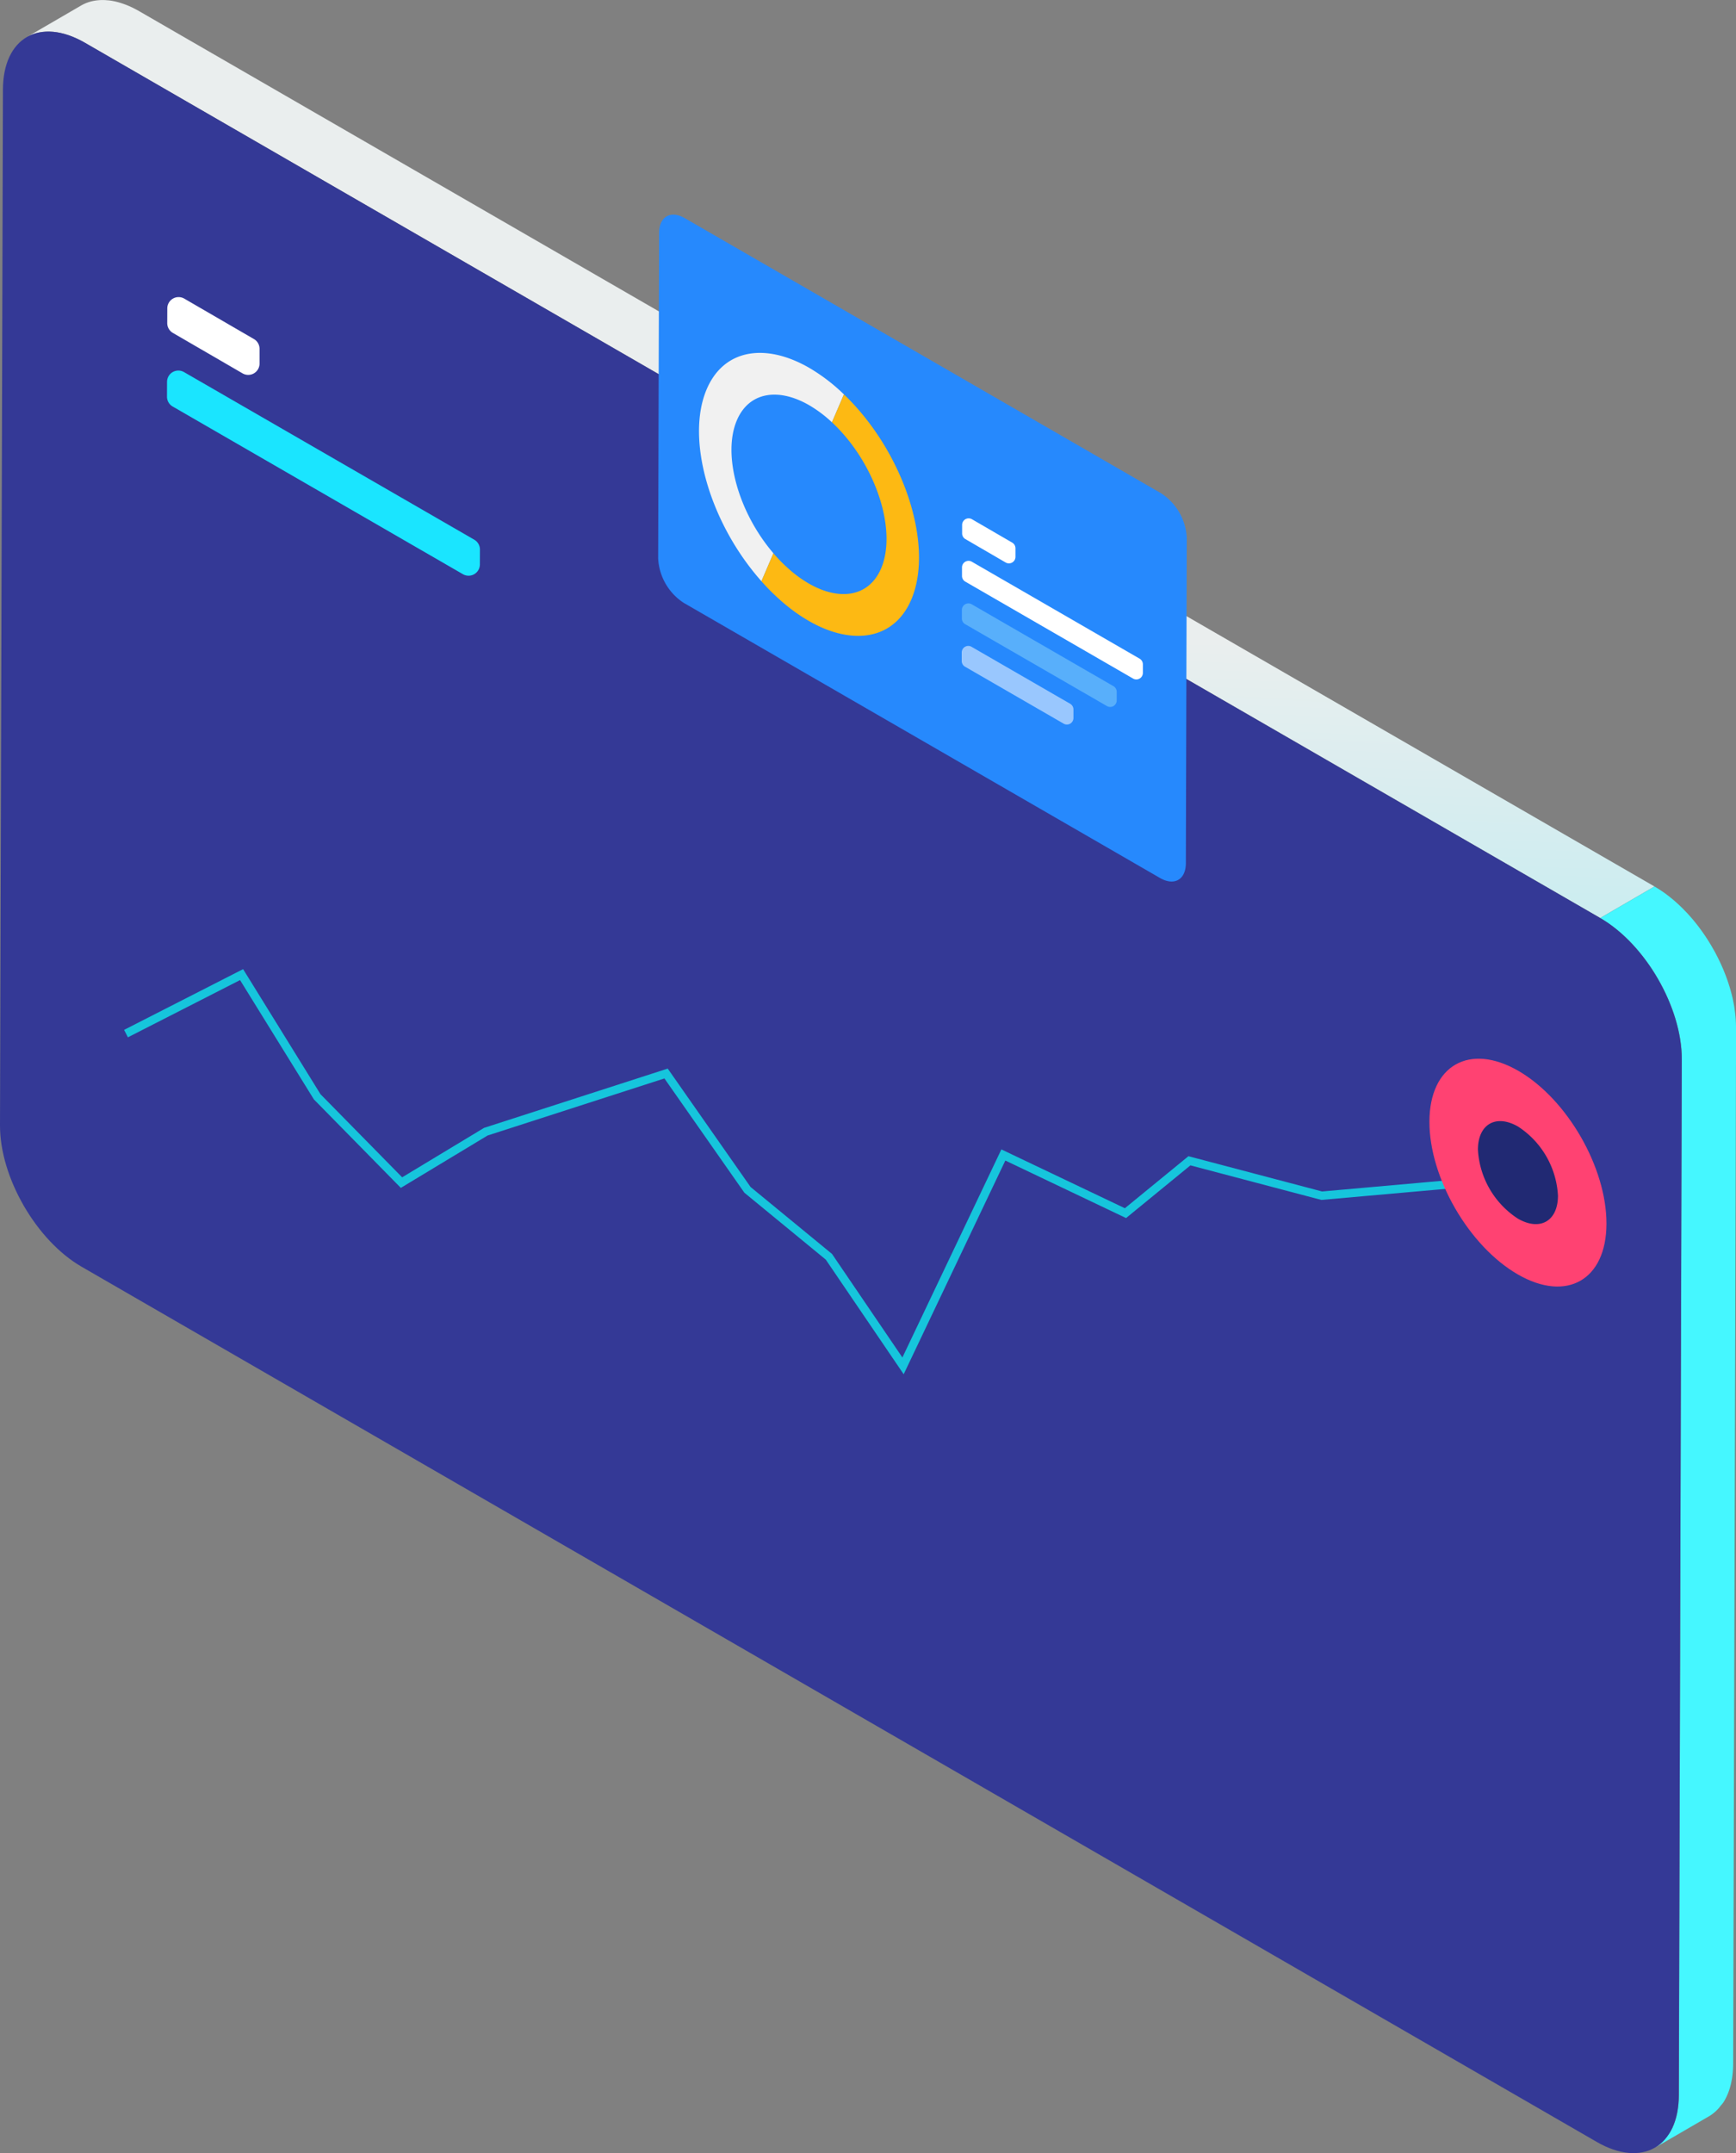 <svg id="Group_1206" data-name="Group 1206" xmlns="http://www.w3.org/2000/svg" xmlns:xlink="http://www.w3.org/1999/xlink" width="207.827" height="257.64" viewBox="0 0 207.827 257.64">
  <rect x="0" y="0" width="207.827" height="257.64" fill="#808080" stroke="none"/>
  <defs>
    <linearGradient id="linear-gradient" x1="-2.333" y1="2.414" x2="-2.125" y2="-0.334" gradientUnits="objectBoundingBox">
      <stop offset="0" stop-color="#1ae5ff"/>
      <stop offset="0.259" stop-color="#63e8f8"/>
      <stop offset="0.704" stop-color="#eaeeee"/>
    </linearGradient>
    <linearGradient id="linear-gradient-2" x1="-44.413" y1="0.5" x2="-43.413" y2="0.5" gradientUnits="objectBoundingBox">
      <stop offset="0" stop-color="#5155d4"/>
      <stop offset="1" stop-color="#45f7ff"/>
    </linearGradient>
  </defs>
  <g id="Group_1190" data-name="Group 1190">
    <path id="Path_4883" data-name="Path 4883" d="M278,53.528l-.312-.175c-.135-.072-.269-.141-.4-.208s-.266-.129-.4-.187-.262-.114-.391-.166-.265-.1-.4-.148c-.025-.01-.05-.017-.075-.025l-.029-.01c-.1-.032-.193-.065-.288-.094-.136-.042-.27-.078-.4-.111s-.269-.064-.4-.09-.287-.051-.429-.071c-.1-.012-.193-.019-.289-.029l-.043,0-.105-.011c-.155-.01-.308-.015-.459-.015-.172,0-.341.01-.509.025a4.962,4.962,0,0,0-.563.082l-.014,0-.018.006a5.093,5.093,0,0,0-.653.179,4.671,4.671,0,0,0-.792.367l-6.493,3.773a4.808,4.808,0,0,1,1.444-.546l.019,0a5.814,5.814,0,0,1,1.649-.085l.044,0a7.955,7.955,0,0,1,1.81.4l.029.01a11.374,11.374,0,0,1,1.975.91L452.9,162.028l6.493-3.773Z" transform="translate(-261.326 -52.183)" fill="url(#linear-gradient)"/>
    <path id="Path_4884" data-name="Path 4884" d="M416.611,145.138c-.006-.158-.013-.316-.022-.474s-.022-.318-.037-.477-.033-.32-.054-.481-.044-.327-.069-.491l0-.014v-.011c-.025-.157-.053-.313-.082-.471s-.067-.34-.1-.51-.078-.343-.119-.513-.089-.347-.137-.52c-.037-.135-.076-.269-.118-.4l-.008-.032-.025-.082q-.077-.254-.162-.508c-.056-.166-.114-.333-.173-.5s-.118-.319-.18-.477-.125-.318-.191-.476c-.05-.122-.1-.243-.155-.365l-.01-.022-.036-.082q-.1-.239-.216-.474c-.081-.173-.164-.344-.248-.514-.1-.2-.2-.391-.3-.587s-.232-.415-.35-.62c-.021-.037-.039-.073-.061-.11s-.047-.087-.072-.13c-.232-.392-.474-.779-.727-1.157-.2-.3-.406-.595-.62-.883-.143-.193-.287-.384-.435-.571-.123-.157-.25-.313-.377-.466s-.251-.3-.379-.442-.252-.284-.38-.423c-.026-.028-.053-.053-.078-.08l-.028-.029c-.1-.1-.2-.208-.3-.309q-.2-.208-.412-.408c-.143-.137-.286-.27-.431-.4s-.288-.257-.435-.38c-.073-.062-.147-.121-.222-.18l-.05-.042c-.054-.044-.11-.092-.165-.135-.141-.112-.286-.222-.43-.329s-.283-.205-.426-.3-.277-.187-.417-.276-.276-.172-.415-.254l-.1-.057-6.493,3.773a15.077,15.077,0,0,1,1.95,1.354l.049.039a18.672,18.672,0,0,1,1.8,1.679l.028.029a22.859,22.859,0,0,1,3.069,4.153c.021.036.04.074.061.11a23.467,23.467,0,0,1,1.15,2.276l.012.028a21.565,21.565,0,0,1,.886,2.4l.01.032a18.638,18.638,0,0,1,.559,2.419v.01a15.075,15.075,0,0,1,.193,2.38l-.352,123.938a10.988,10.988,0,0,1-.2,2.111l-.012.06a7.793,7.793,0,0,1-.552,1.725l-.014.033a5.794,5.794,0,0,1-.735,1.137c-.09.112-.176.233-.272.337a4.828,4.828,0,0,1-1.071.882l6.493-3.773a4.8,4.8,0,0,0,1.071-.883c.1-.1.182-.222.272-.336a5.515,5.515,0,0,0,.354-.437,6.331,6.331,0,0,0,.369-.671l.014-.031.013-.03c.073-.16.144-.323.209-.5s.118-.338.171-.516c.047-.162.092-.329.13-.5.015-.069.029-.143.043-.215l.012-.06c.014-.069.029-.136.042-.205.026-.153.049-.309.069-.469s.036-.311.049-.472.022-.306.029-.463.01-.313.011-.473v-.029l.351-123.938C416.617,145.434,416.615,145.287,416.611,145.138Z" transform="translate(-208.79 -22.598)" fill="url(#linear-gradient-2)"/>
    <g id="Group_1189" data-name="Group 1189" transform="translate(0 3.774)">
      <g id="Group_1188" data-name="Group 1188">
        <path id="Path_4885" data-name="Path 4885" d="M453.791,160.977c5.411,3.124,9.78,10.691,9.763,16.909L463.2,301.824c-.017,6.22-4.414,8.726-9.827,5.6L271.983,202.7c-5.411-3.124-9.78-10.691-9.762-16.909l.351-123.939c.018-6.218,4.414-8.724,9.827-5.6Z" transform="translate(-262.221 -54.904)" fill="#343996"/>
      </g>
    </g>
  </g>
  <g id="Group_1191" data-name="Group 1191" transform="translate(78.792 25.687)">
    <path id="Path_4886" data-name="Path 4886" d="M379.252,104.046a6.759,6.759,0,0,1,3.069,5.316l-.11,38.956c-.006,1.954-1.388,2.742-3.09,1.76L322.106,117.16a6.758,6.758,0,0,1-3.069-5.314l.111-38.958c.006-1.954,1.387-2.742,3.088-1.76Z" transform="translate(-319.037 -70.705)" fill="#2689fd"/>
  </g>
  <g id="Group_1194" data-name="Group 1194" transform="translate(19.991 35.54)">
    <g id="Group_1192" data-name="Group 1192" transform="translate(0.025)">
      <path id="Path_4887" data-name="Path 4887" d="M287.71,84.011l0,1.768a1.355,1.355,0,0,1-2.034,1.168l-8.342-4.84a1.354,1.354,0,0,1-.675-1.176l.006-1.768A1.355,1.355,0,0,1,278.694,78l8.342,4.84A1.353,1.353,0,0,1,287.71,84.011Z" transform="translate(-276.654 -77.811)" fill="#fff"/>
    </g>
    <g id="Group_1193" data-name="Group 1193" transform="translate(0 8.799)">
      <path id="Path_4888" data-name="Path 4888" d="M314.1,105.581l-.006,1.772a1.354,1.354,0,0,1-2.032,1.169L277.314,88.457a1.352,1.352,0,0,1-.678-1.176l.006-1.772a1.354,1.354,0,0,1,2.032-1.169L313.428,104.4A1.356,1.356,0,0,1,314.1,105.581Z" transform="translate(-276.636 -84.156)" fill="#1ae5ff"/>
    </g>
  </g>
  <path id="Path_4889" data-name="Path 4889" d="M273.1,143.333l13.836-7.057,9.05,14.619,10.094,10.268,10.094-6.091,21.581-6.962,9.746,13.923,9.746,8.006,8.876,13.053,12.009-25.235,14.619,6.961,7.658-6.265,15.837,4.177,23.5-2.088" transform="translate(-258.015 -19.656)" fill="none" stroke="#16c5dc" stroke-miterlimit="10" stroke-width="1"/>
  <g id="Group_1197" data-name="Group 1197" transform="translate(83.682 42.226)">
    <g id="Group_1195" data-name="Group 1195">
      <path id="Path_4890" data-name="Path 4890" d="M335.775,84.431c-5.253-3.032-10.225-2.258-12.279,2.521-2.571,5.974.352,16.038,6.54,23l1.437-3.342c-4.192-4.891-6.145-11.8-4.367-15.936,1.451-3.369,4.954-3.912,8.656-1.775a15.018,15.018,0,0,1,2.715,2.04l1.435-3.342A21.639,21.639,0,0,0,335.775,84.431Z" transform="translate(-322.563 -82.632)" fill="#f1f1f1"/>
    </g>
    <g id="Group_1196" data-name="Group 1196" transform="translate(7.473 4.965)">
      <path id="Path_4891" data-name="Path 4891" d="M337.829,86.212l-1.434,3.339c.226.211.452.431.675.663,4.765,4.909,7.092,12.451,5.2,16.851-.071.157-.143.308-.222.458-.026.053-.057.1-.087.157-1.378,2.426-4.019,3.018-6.946,1.844a10.767,10.767,0,0,1-1.391-.68c-.125-.072-.25-.148-.376-.226-.229-.143-.4-.261-.574-.377l-.079-.055c-.376-.266-.749-.553-1.125-.875l-.141-.123c-.139-.121-.276-.245-.415-.374-.051-.047-.1-.093-.154-.144-.18-.169-.361-.347-.538-.528-.288-.3-.564-.6-.835-.915l-1.437,3.342c.275.306.551.612.836.906.255.261.51.513.77.756.072.069.144.139.219.207.2.182.394.359.592.533.067.058.133.118.2.173.533.452,1.069.87,1.6,1.243.042.031.083.058.126.086.243.172.487.33.728.484l.085.051c.165.1.331.2.5.3q.591.341,1.177.62c.294.139.571.258.849.369,4.465,1.771,8.464.653,10.251-3.507,2.683-6.239-.621-16.944-7.376-23.906Q338.169,86.534,337.829,86.212Z" transform="translate(-327.952 -86.212)" fill="#fdb913"/>
    </g>
  </g>
  <g id="Group_1202" data-name="Group 1202" transform="translate(115.135 62.027)">
    <g id="Group_1198" data-name="Group 1198" transform="translate(0.044)">
      <path id="Path_4892" data-name="Path 4892" d="M351.664,100.492l0,1.022a.783.783,0,0,1-1.176.675l-4.82-2.8a.78.78,0,0,1-.39-.68l0-1.022a.783.783,0,0,1,1.176-.674l4.821,2.8A.783.783,0,0,1,351.664,100.492Z" transform="translate(-345.275 -96.91)" fill="#fff"/>
    </g>
    <g id="Group_1199" data-name="Group 1199" transform="translate(0.029 5.085)">
      <path id="Path_4893" data-name="Path 4893" d="M366.92,112.96l0,1.025a.783.783,0,0,1-1.175.675l-20.086-11.6a.784.784,0,0,1-.392-.681l0-1.023a.784.784,0,0,1,1.175-.677l20.088,11.6A.781.781,0,0,1,366.92,112.96Z" transform="translate(-345.264 -100.577)" fill="#fff"/>
    </g>
    <g id="Group_1200" data-name="Group 1200" transform="translate(0 15.263)" opacity="0.53">
      <path id="Path_4894" data-name="Path 4894" d="M358.617,115.519l0,1.023a.782.782,0,0,1-1.173.675L345.635,110.4a.784.784,0,0,1-.392-.681l0-1.023a.783.783,0,0,1,1.173-.677l11.806,6.816A.781.781,0,0,1,358.617,115.519Z" transform="translate(-345.243 -107.916)" fill="#fff"/>
    </g>
    <g id="Group_1201" data-name="Group 1201" transform="translate(0.015 10.174)">
      <path id="Path_4895" data-name="Path 4895" d="M363.794,114.831l0,1.025a.782.782,0,0,1-1.173.675l-16.973-9.8a.781.781,0,0,1-.391-.68l0-1.025a.783.783,0,0,1,1.175-.675l16.972,9.8A.781.781,0,0,1,363.794,114.831Z" transform="translate(-345.254 -104.246)" fill="#58affb"/>
    </g>
  </g>
  <g id="Group_1205" data-name="Group 1205" transform="translate(171.124 126.682)">
    <g id="Group_1203" data-name="Group 1203">
      <path id="Path_4896" data-name="Path 4896" d="M396.261,144.983c-5.851-3.378-10.626-.657-10.645,6.067s4.725,14.911,10.576,18.289,10.6.671,10.62-6.052S402.113,148.362,396.261,144.983Z" transform="translate(-385.616 -143.531)" fill="#ff4272"/>
    </g>
    <g id="Group_1204" data-name="Group 1204" transform="translate(5.807 7.469)">
      <path id="Path_4897" data-name="Path 4897" d="M394.615,149.573c-2.645-1.527-4.8-.3-4.812,2.743a10.526,10.526,0,0,0,4.782,8.268c2.646,1.527,4.793.3,4.8-2.736A10.529,10.529,0,0,0,394.615,149.573Z" transform="translate(-389.803 -148.917)" fill="#212973"/>
    </g>
  </g>
</svg>
